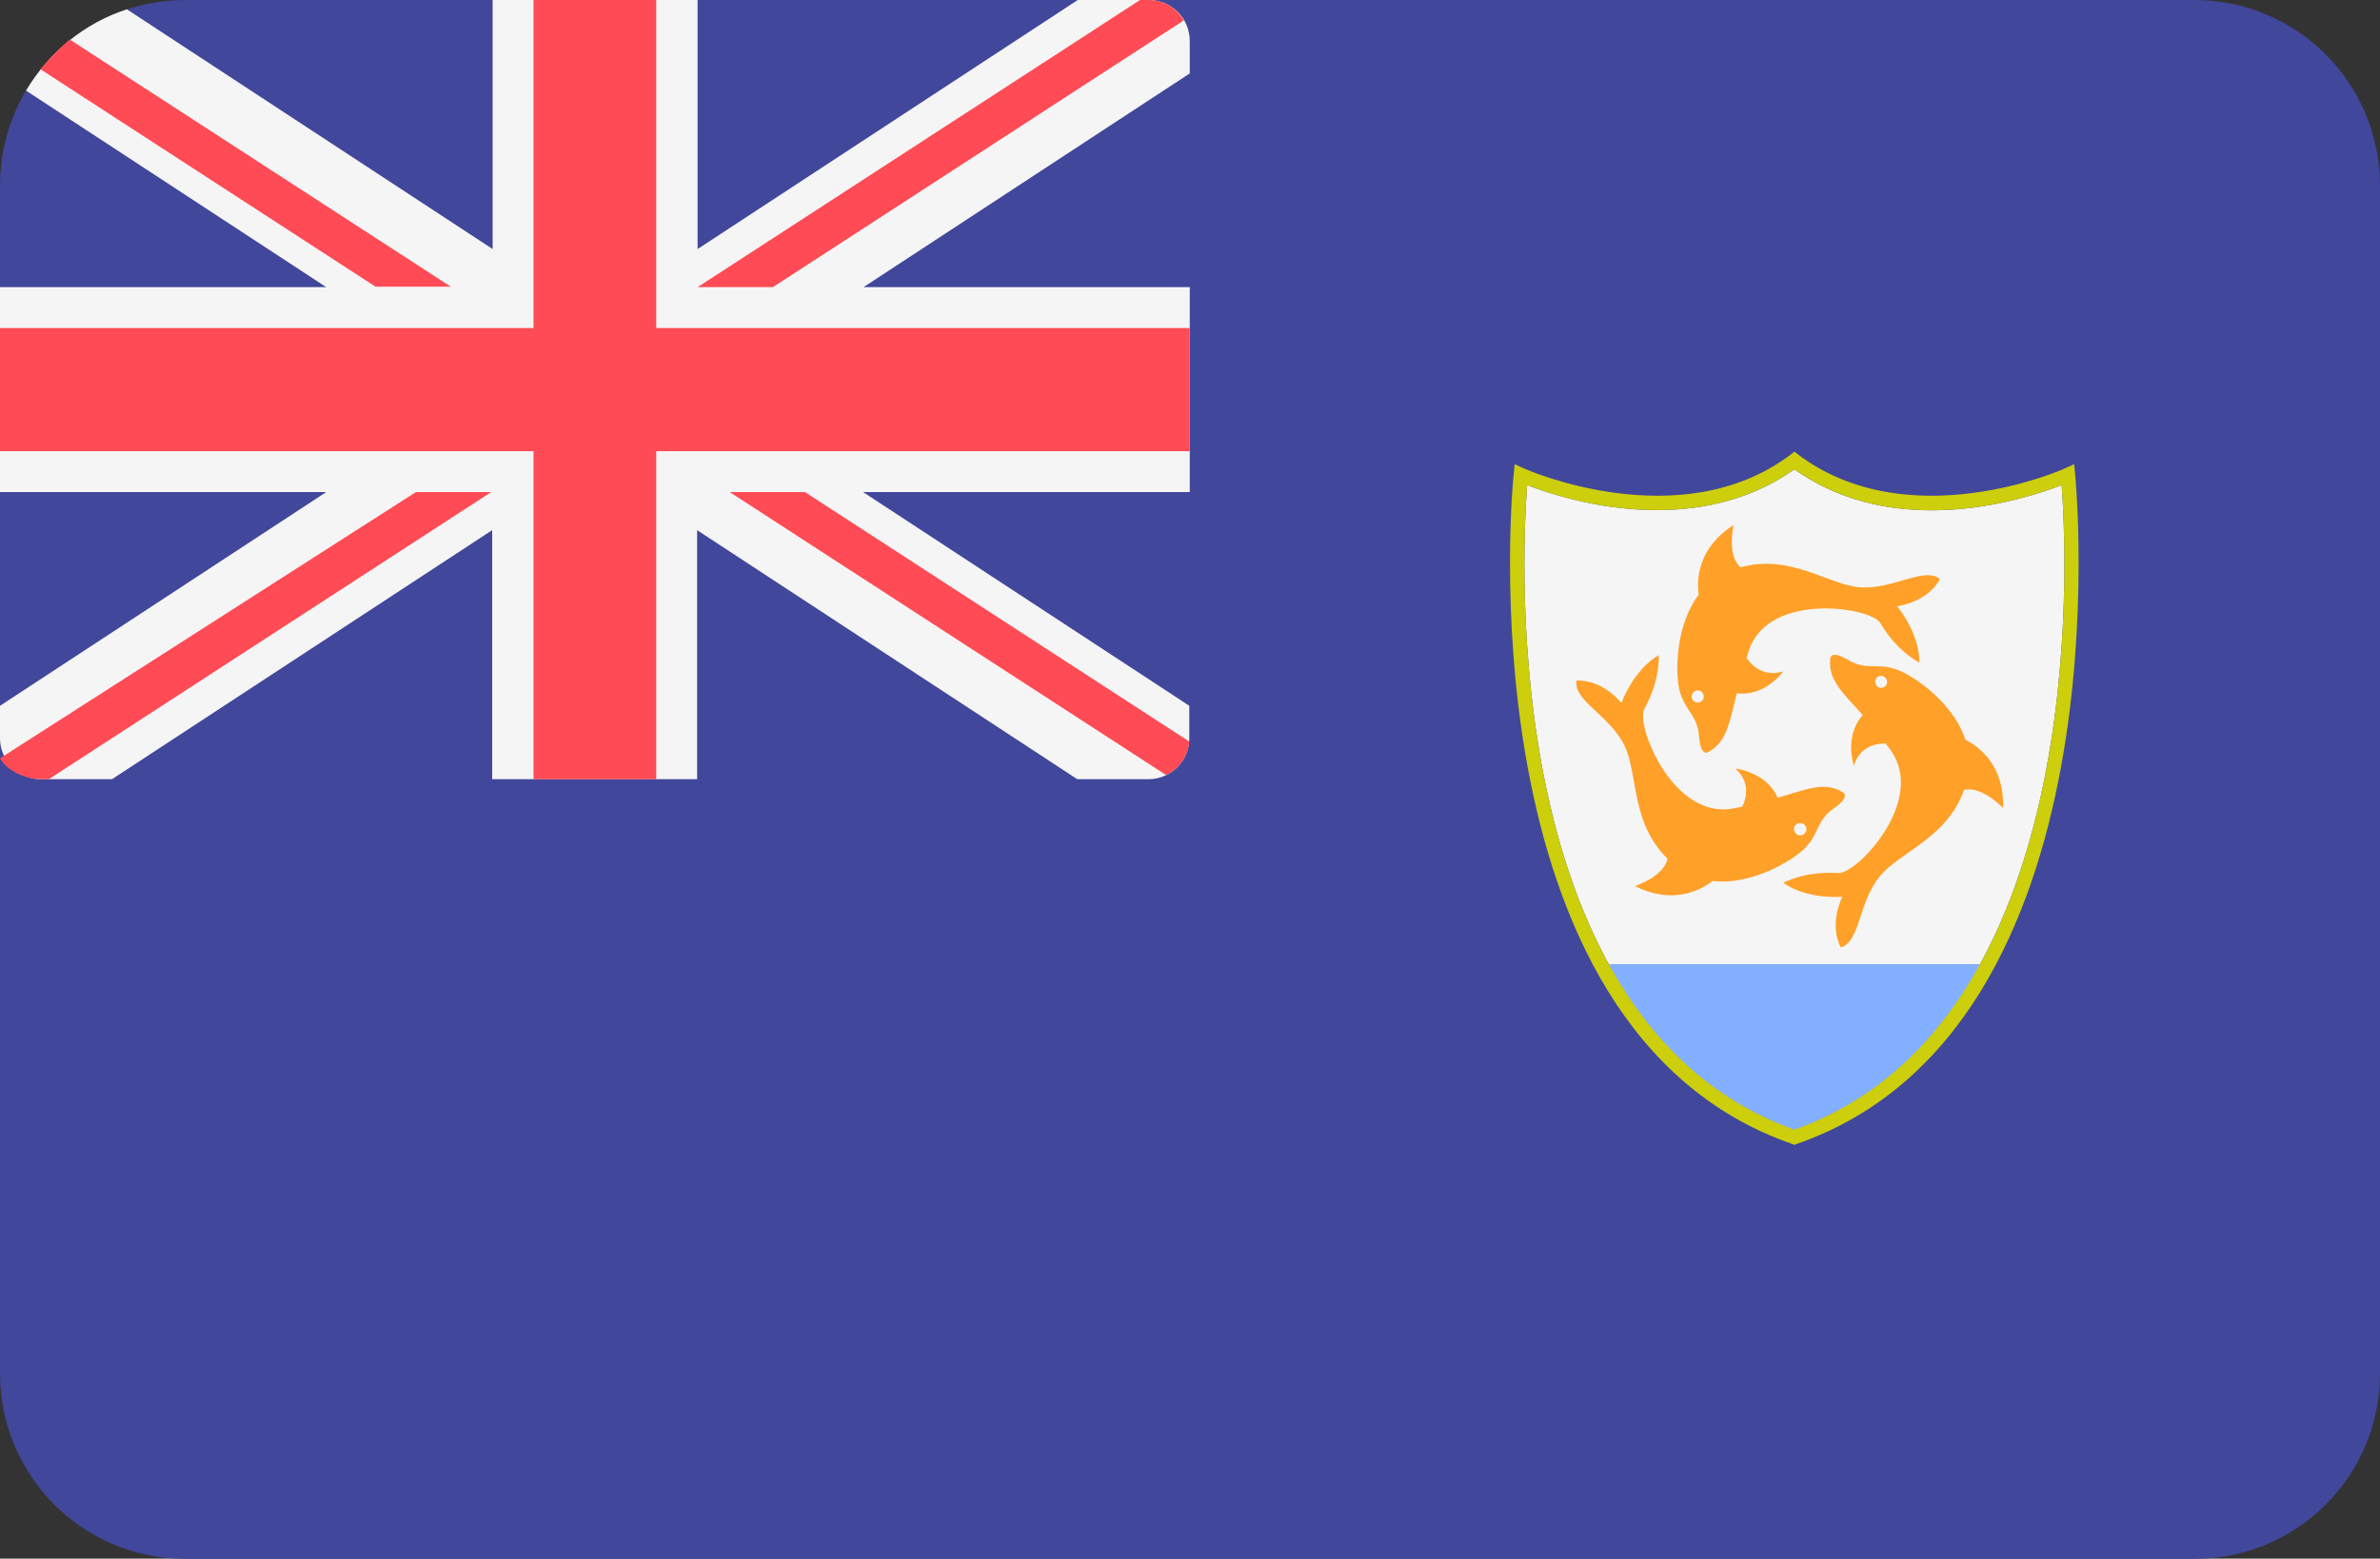 <?xml version="1.0" encoding="UTF-8" standalone="no"?>
<svg
   xmlns:dc="http://purl.org/dc/elements/1.1/"
   xmlns:cc="http://creativecommons.org/ns#"
   xmlns:rdf="http://www.w3.org/1999/02/22-rdf-syntax-ns#"
   xmlns:svg="http://www.w3.org/2000/svg"
   xmlns="http://www.w3.org/2000/svg"
   xmlns:sodipodi="http://sodipodi.sourceforge.net/DTD/sodipodi-0.dtd"
   xmlns:inkscape="http://www.inkscape.org/namespaces/inkscape"
   version="1.1"
   id="Layer_1"
   x="0px"
   y="0px"
   viewBox="0 0 512.1 335.45"
   xml:space="preserve"
   sodipodi:docname="anguilla.svg"
   width="512.1"
   height="335.45"
   inkscape:version="1.0.1 (c497b03c, 2020-09-10)"><rect x="0" y="0" width="512.1" height="335.45" fill="#333333" stroke="none"/><defs
   id="defs346" /><sodipodi:namedview
   pagecolor="#ffffff"
   bordercolor="#666666"
   borderopacity="1"
   objecttolerance="10"
   gridtolerance="10"
   guidetolerance="10"
   inkscape:pageopacity="0"
   inkscape:pageshadow="2"
   inkscape:window-width="1797"
   inkscape:window-height="984"
   id="namedview344"
   showgrid="false"
   inkscape:zoom="1.6403047"
   inkscape:cx="256.04999"
   inkscape:cy="256.04999"
   inkscape:window-x="0"
   inkscape:window-y="23"
   inkscape:window-maximized="0"
   inkscape:current-layer="Layer_1" />
<path
   style="fill:#41479b"
   d="M 472.1,0 H 39.9 C 17.9,0 0,17.8 0,39.9 v 255.7 c 0,22 17.8,39.9 39.9,39.9 h 432.3 c 22,0 39.9,-17.8 39.9,-39.9 V 39.8 C 512,17.8 494.2,0 472.1,0 Z"
   id="path283" />
<path
   style="fill:#f5f5f5"
   d="m 8.8,167.7 h 15.3 l 81.8,-53.6 v 53.6 H 150 v -53.6 l 81.8,53.6 h 15.3 c 4.9,0 8.8,-4 8.8,-8.8 v -7 l -70.2,-46 H 256 V 61.8 h -70.2 l 70.2,-46 v -7 C 256,3.9 252,0 247.2,0 H 231.9 L 150.1,53.6 V 0 H 106 V 53.6 L 27.3,2 C 18.1,5 10.5,11.3 5.6,19.5 L 70.2,61.8 H 0 v 44.1 H 70.2 L 0,151.9 v 7 c 0,4.8 4,8.8 8.8,8.8 z"
   id="path285" />
<g
   id="g297"
   transform="translate(0,-88.3)">
	<polygon
   style="fill:#ff4b55"
   points="141.2,88.3 114.8,88.3 114.8,158.9 0,158.9 0,185.4 114.8,185.4 114.8,256 141.2,256 141.2,185.4 256,185.4 256,158.9 141.2,158.9 "
   id="polygon287" />
	<path
   style="fill:#ff4b55"
   d="M 8.7,103.2 80.8,150 H 97 L 15,96.8 c -2.2,1.9 -4.4,4.1 -6.3,6.4 z"
   id="path289" />
	<path
   style="fill:#ff4b55"
   d="m 166.3,150.1 88.4,-57.4 c -1.5,-2.6 -4.2,-4.4 -7.5,-4.4 h -1.9 l -95.2,61.8 z"
   id="path291" />
	<path
   style="fill:#ff4b55"
   d="M 89.5,194.2 0,251.5 c 1.5,2.7 5.5,4.5 8.8,4.5 h 1.7 l 95.2,-61.8 z"
   id="path293" />
	<path
   style="fill:#ff4b55"
   d="M 255.9,247.9 173.2,194.2 H 157 l 93.9,60.9 c 2.8,-1.3 4.7,-4 5,-7.2 z"
   id="path295" />
</g>
<path
   style="fill:#f5f5f5"
   d="m 328.6,104.4 c -1.2,15.8 -6.1,116 57.5,138.7 63.6,-22.7 58.7,-122.9 57.5,-138.7 -7.7,3 -35.6,12.2 -57.5,-3.4 -21.9,15.5 -49.8,6.4 -57.5,3.4 z"
   id="path299" />
<g
   id="g307"
   transform="translate(0,-88.3)">
	<path
   style="fill:#ffa028"
   d="m 417.4,212.9 c -3.5,-2.7 -9.9,2.3 -17.2,1.8 -6.7,-0.5 -15,-7.3 -25.7,-4.3 -3,-2.7 -1.5,-9.1 -1.5,-9.1 -7.5,4.8 -8,11.4 -7.5,15 -5.3,7 -5,17.8 -4,21 1.3,4.3 3.7,4.8 4.1,9.6 0.4,4.8 2.2,3.1 2.2,3.1 3.7,-2.1 4.3,-6 5.9,-12.5 6.1,0.8 10,-4.7 10,-4.7 -4,1.2 -6.5,-0.9 -7.9,-2.9 0.2,-0.6 0.4,-1.2 0.6,-1.9 4.5,-12.4 26.2,-9 28.2,-5.6 3.6,6.2 8.4,8.5 8.4,8.5 0,-6.5 -4.8,-12.1 -4.8,-12.1 7.3,-1.3 9.2,-5.9 9.2,-5.9 z m -52.1,26.6 c -0.7,0 -1.3,-0.6 -1.3,-1.3 0,-0.7 0.6,-1.3 1.3,-1.3 0.7,0 1.3,0.6 1.3,1.3 0,0.7 -0.5,1.3 -1.3,1.3 z"
   id="path301" />
	<path
   style="fill:#ffa028"
   d="m 396.1,292.2 c 4.2,-1.3 3.7,-9.5 8.3,-15.2 4.2,-5.3 14.5,-8.2 18.2,-18.7 3.9,-0.9 8.4,3.9 8.4,3.9 0.3,-8.9 -4.9,-13.1 -8.1,-14.7 -2.8,-8.4 -11.8,-14.2 -15.1,-15.2 -4.2,-1.4 -6.1,0.4 -10.2,-2 -4.1,-2.4 -3.8,0 -3.8,0 -0.4,4.3 2.6,7 7,11.9 -4.1,4.6 -1.9,10.9 -1.9,10.9 1.2,-4 4.5,-4.8 6.8,-4.8 0.4,0.5 0.8,1 1.2,1.6 7.6,10.8 -7.4,26.6 -11.4,26.3 -7.2,-0.5 -11.8,2.1 -11.8,2.1 5.3,3.7 12.7,3 12.7,3 -3,6.7 -0.3,10.9 -0.3,10.9 z m 7.6,-57.9 c 0.4,-0.6 1.2,-0.7 1.8,-0.3 0.6,0.4 0.7,1.2 0.3,1.8 -0.4,0.6 -1.2,0.7 -1.8,0.3 -0.5,-0.4 -0.7,-1.2 -0.3,-1.8 z"
   id="path303" />
	<path
   style="fill:#ffa028"
   d="m 339.2,234.8 c -0.6,4.4 7.1,7.4 10.3,13.9 3,6 1.3,16.6 9.3,24.4 -0.8,3.9 -7,5.9 -7,5.9 7.9,4 13.9,1.1 16.7,-1.1 8.8,1 17.8,-4.8 20.1,-7.3 3,-3.3 2.2,-5.7 6.1,-8.4 3.9,-2.8 1.6,-3.5 1.6,-3.5 -3.7,-2.2 -7.4,-0.6 -13.8,1.3 -2.4,-5.6 -9.1,-6.3 -9.1,-6.3 3.1,2.8 2.5,6.1 1.5,8.2 -0.7,0.1 -1.3,0.3 -2,0.4 -13,2.4 -21,-18 -19.1,-21.4 3.5,-6.3 3.1,-11.6 3.1,-11.6 -5.6,3.3 -8,10.3 -8,10.3 -4.8,-5.5 -9.7,-4.8 -9.7,-4.8 z m 49.3,31.3 c 0.4,0.6 0.2,1.4 -0.5,1.8 -0.6,0.4 -1.4,0.2 -1.8,-0.5 -0.4,-0.6 -0.2,-1.4 0.5,-1.8 0.7,-0.3 1.5,-0.1 1.8,0.5 z"
   id="path305" />
</g>
<path
   style="fill:#cdce0c"
   d="m 386.1,246.4 -0.5,-0.2 C 314,221.3 325.5,103.2 325.7,102 l 0.2,-2.1 2,0.9 c 0.3,0.2 33.6,14.9 57.3,-2.9 l 0.9,-0.7 0.9,0.7 c 23.8,17.8 57,3.1 57.3,2.9 l 2,-0.9 0.2,2.1 c 0.1,1.2 11.7,119.3 -59.9,144.2 z m -57.5,-142 c -1.2,15.8 -6.1,116 57.5,138.7 63.6,-22.7 58.7,-122.9 57.5,-138.7 -7.7,3 -35.6,12.2 -57.5,-3.4 -21.9,15.5 -49.8,6.4 -57.5,3.4 z"
   id="path309" />
<path
   style="fill:#82afff"
   d="m 346.2,207.5 c 8.7,15.8 21.4,29 39.9,35.6 18.5,-6.6 31.2,-19.8 39.9,-35.6 z"
   id="path311" />
<g
   id="g313">
</g>
<g
   id="g315">
</g>
<g
   id="g317">
</g>
<g
   id="g319">
</g>
<g
   id="g321">
</g>
<g
   id="g323">
</g>
<g
   id="g325">
</g>
<g
   id="g327">
</g>
<g
   id="g329">
</g>
<g
   id="g331">
</g>
<g
   id="g333">
</g>
<g
   id="g335">
</g>
<g
   id="g337">
</g>
<g
   id="g339">
</g>
<g
   id="g341">
</g>
</svg>
